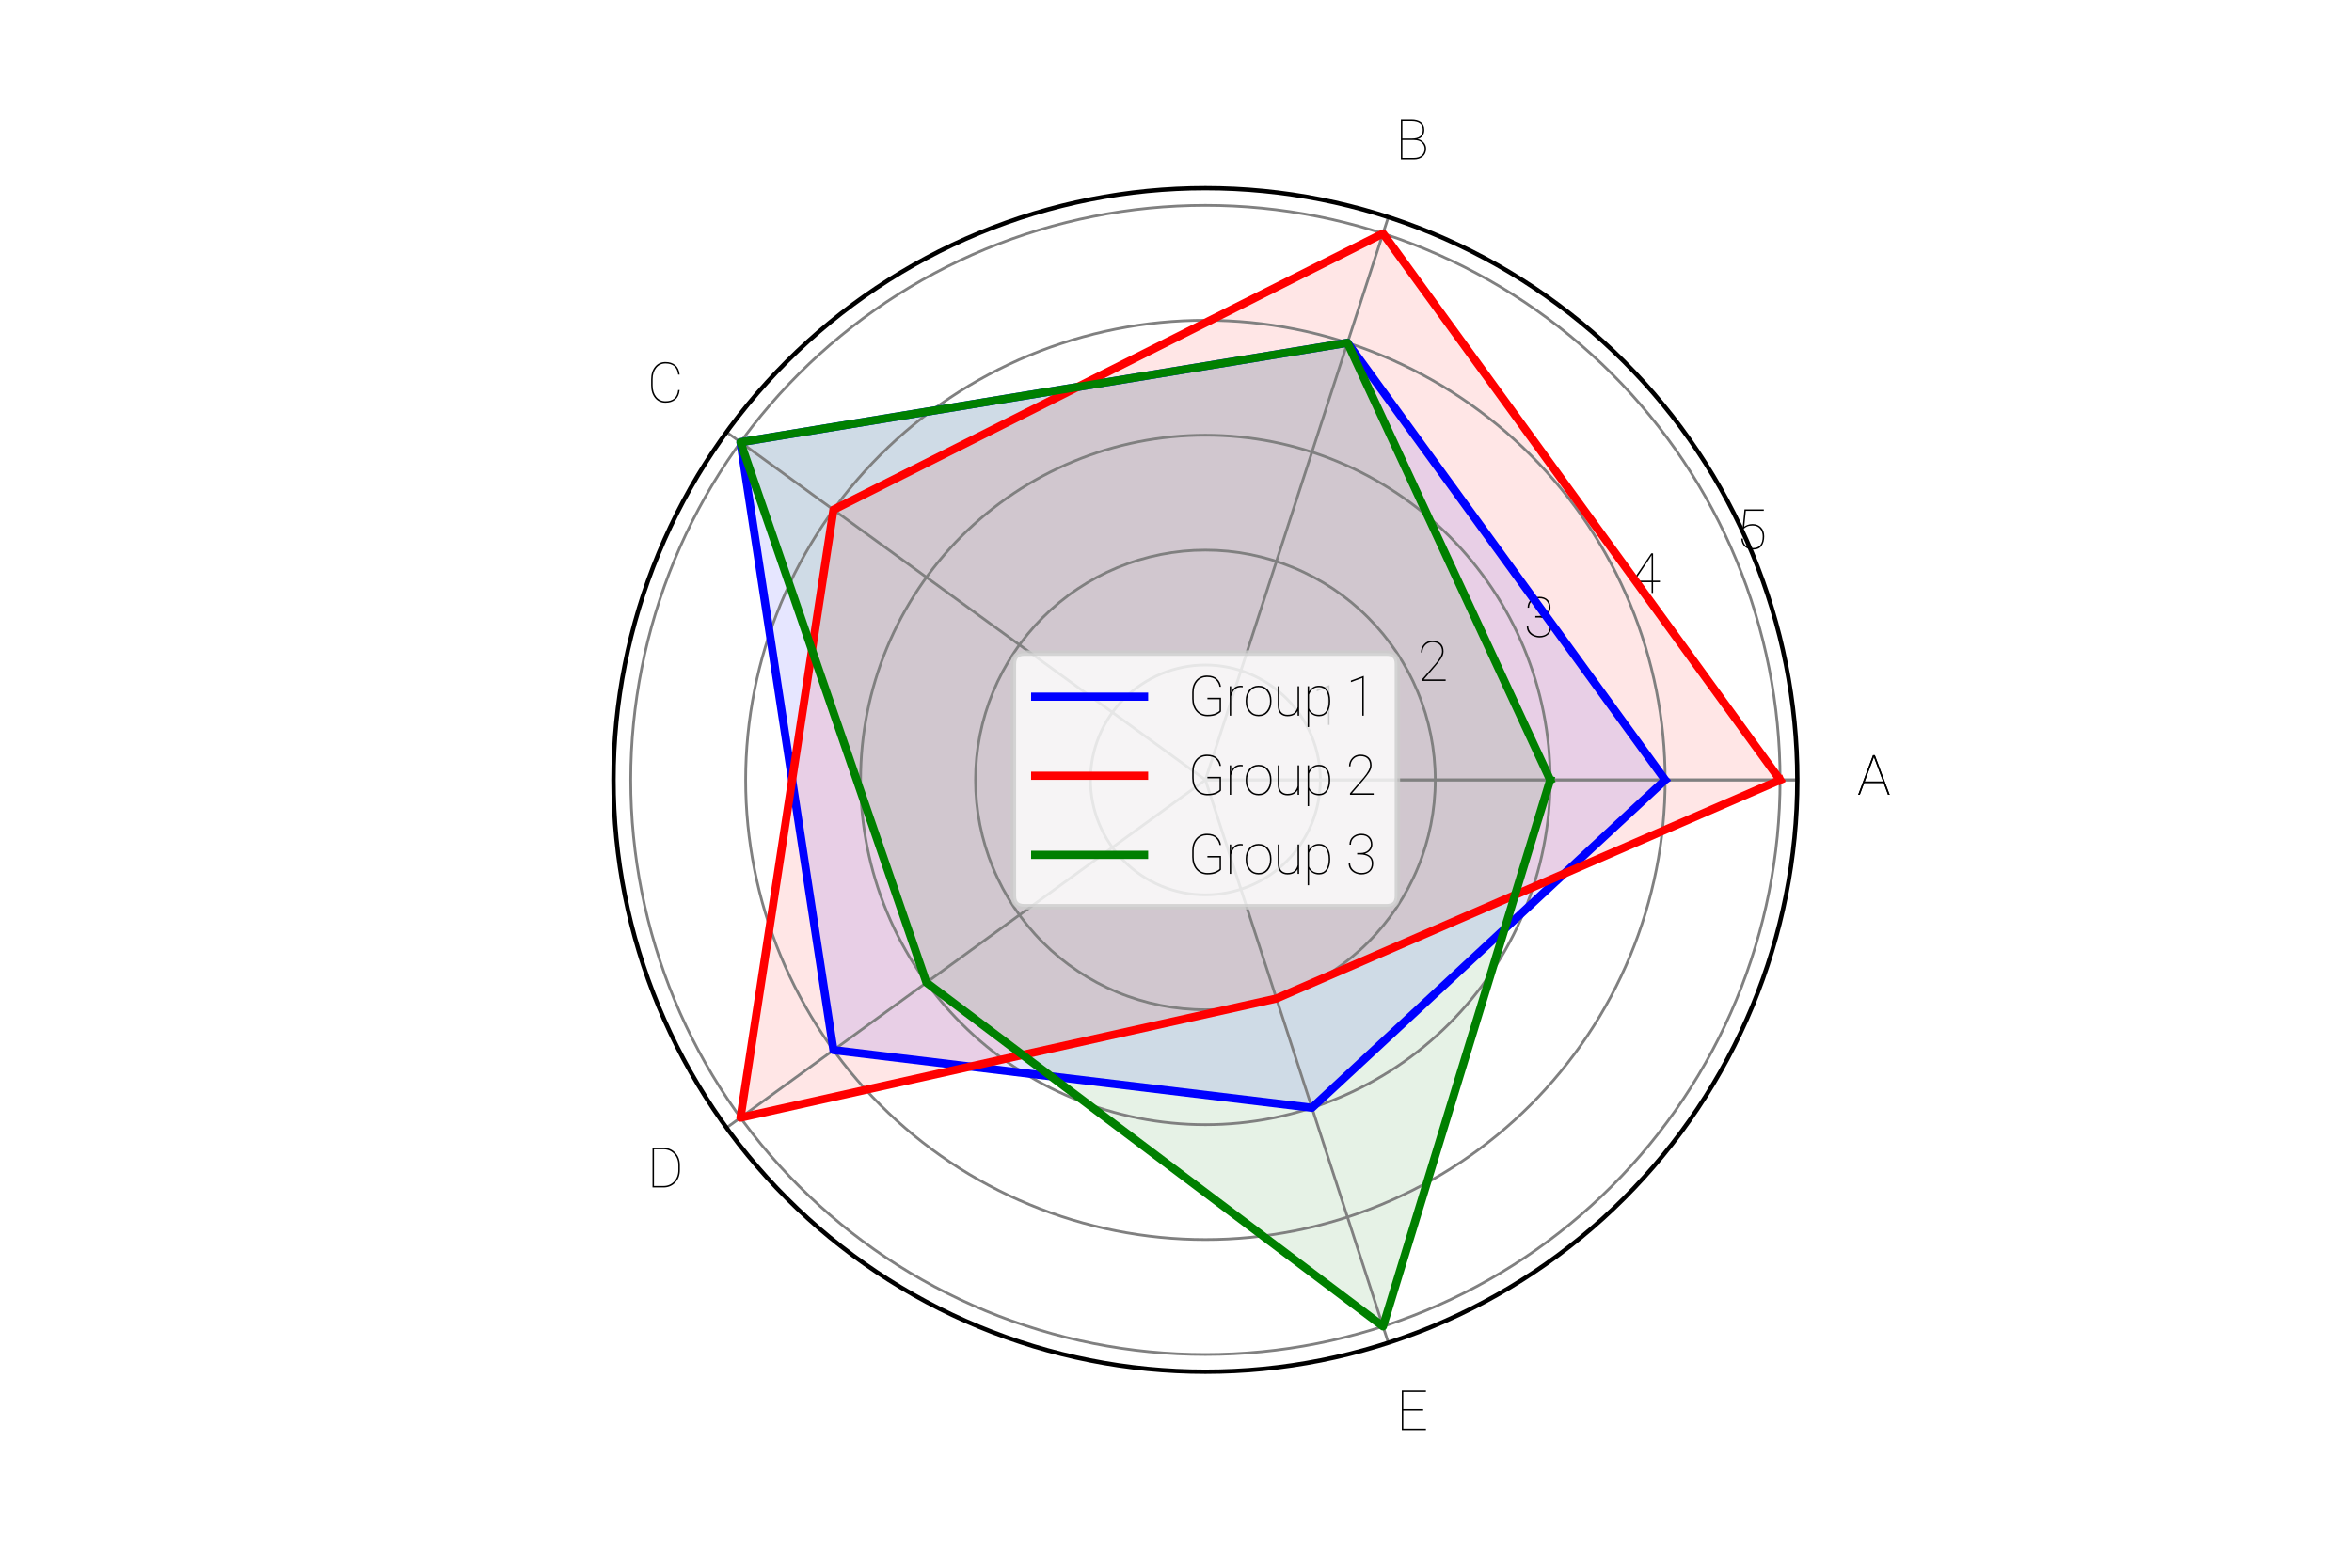 <?xml version="1.0" encoding="utf-8" standalone="no"?>
<!DOCTYPE svg PUBLIC "-//W3C//DTD SVG 1.1//EN"
  "http://www.w3.org/Graphics/SVG/1.1/DTD/svg11.dtd">
<svg xmlns:xlink="http://www.w3.org/1999/xlink" width="432pt" height="288pt" viewBox="0 0 432 288" xmlns="http://www.w3.org/2000/svg" version="1.1">
 <defs>
  <style type="text/css">*{stroke-linejoin: round; stroke-linecap: butt}</style>
 </defs>
 <g id="figure_1">
  <g id="patch_1">
   <path d="M 0 288 
L 432 288 
L 432 0 
L 0 0 
z
" style="fill: #ffffff"/>
  </g>
  <g id="axes_1">
   <g id="patch_2">
    <path d="M 330.12 143.28 
C 330.12 129.003 327.308 114.865 321.844 101.675 
C 316.381 88.484 308.372 76.499 298.277 66.403 
C 288.181 56.308 276.196 48.299 263.005 42.836 
C 249.815 37.372 235.677 34.56 221.4 34.56 
C 207.123 34.56 192.985 37.372 179.795 42.836 
C 166.604 48.299 154.619 56.308 144.523 66.403 
C 134.428 76.499 126.419 88.484 120.956 101.675 
C 115.492 114.865 112.68 129.003 112.68 143.28 
C 112.68 157.557 115.492 171.695 120.956 184.885 
C 126.419 198.076 134.428 210.061 144.523 220.157 
C 154.619 230.252 166.604 238.261 179.795 243.724 
C 192.985 249.188 207.123 252 221.4 252 
C 235.677 252 249.815 249.188 263.005 243.724 
C 276.196 238.261 288.181 230.252 298.277 220.157 
C 308.372 210.061 316.381 198.076 321.844 184.885 
C 327.308 171.695 330.12 157.557 330.12 143.28 
M 221.4 143.28 
C 221.4 143.28 221.4 143.28 221.4 143.28 
C 221.4 143.28 221.4 143.28 221.4 143.28 
C 221.4 143.28 221.4 143.28 221.4 143.28 
C 221.4 143.28 221.4 143.28 221.4 143.28 
C 221.4 143.28 221.4 143.28 221.4 143.28 
C 221.4 143.28 221.4 143.28 221.4 143.28 
C 221.4 143.28 221.4 143.28 221.4 143.28 
C 221.4 143.28 221.4 143.28 221.4 143.28 
C 221.4 143.28 221.4 143.28 221.4 143.28 
C 221.4 143.28 221.4 143.28 221.4 143.28 
C 221.4 143.28 221.4 143.28 221.4 143.28 
C 221.4 143.28 221.4 143.28 221.4 143.28 
C 221.4 143.28 221.4 143.28 221.4 143.28 
C 221.4 143.28 221.4 143.28 221.4 143.28 
C 221.4 143.28 221.4 143.28 221.4 143.28 
C 221.4 143.28 221.4 143.28 221.4 143.28 
M 330.12 143.28 
z
" style="fill: #ffffff"/>
   </g>
   <g id="patch_3">
    <path d="M 305.843 143.28 
L 247.494 62.97 
L 136.006 81.237 
L 153.084 192.914 
L 240.971 203.512 
L 305.843 143.28 
z
" clip-path="url(#p90b8e32b76)" style="fill: #0000ff; opacity: 0.1; stroke: #0000ff; stroke-linejoin: miter"/>
   </g>
   <g id="patch_4">
    <path d="M 326.953 143.28 
L 254.018 42.893 
L 153.084 93.646 
L 136.006 205.323 
L 234.447 183.435 
L 326.953 143.28 
z
" clip-path="url(#p90b8e32b76)" style="fill: #ff0000; opacity: 0.1; stroke: #ff0000; stroke-linejoin: miter"/>
   </g>
   <g id="patch_5">
    <path d="M 284.732 143.28 
L 247.494 62.97 
L 136.006 81.237 
L 170.163 180.506 
L 254.018 243.667 
L 284.732 143.28 
z
" clip-path="url(#p90b8e32b76)" style="fill: #008000; opacity: 0.1; stroke: #008000; stroke-linejoin: miter"/>
   </g>
   <g id="matplotlib.axis_1">
    <g id="xtick_1">
     <g id="line2d_1">
      <path d="M 221.4 143.28 
L 330.12 143.28 
" clip-path="url(#p90b8e32b76)" style="fill: none; stroke: #808080; stroke-width: 0.5; stroke-linecap: square"/>
     </g>
     <g id="text_1">
      <!-- A -->
      <g transform="translate(341.134 146.014)scale(0.1 -0.1)">
       <defs>
        <path id="Roboto-Thin-41" d="M 103 0 
L 1806 4550 
L 2013 4550 
L 3716 0 
L 3531 0 
L 3025 1359 
L 794 1359 
L 288 0 
L 103 0 
z
M 856 1528 
L 2963 1528 
L 1909 4347 
L 856 1528 
z
" transform="scale(0.016)"/>
       </defs>
       <use xlink:href="#Roboto-Thin-41"/>
      </g>
     </g>
    </g>
    <g id="xtick_2">
     <g id="line2d_2">
      <path d="M 221.4 143.28 
L 254.996 39.881 
" clip-path="url(#p90b8e32b76)" style="fill: none; stroke: #808080; stroke-width: 0.5; stroke-linecap: square"/>
     </g>
     <g id="text_2">
      <!-- B -->
      <g transform="translate(256.308 29.301)scale(0.1 -0.1)">
       <defs>
        <path id="Roboto-Thin-42" d="M 3516 1253 
Q 3516 647 3123 323 
Q 2731 0 2109 0 
L 625 0 
L 625 4550 
L 1822 4550 
Q 2513 4550 2911 4269 
Q 3309 3988 3309 3384 
Q 3309 2988 3103 2708 
Q 2897 2428 2509 2356 
Q 2938 2300 3227 1984 
Q 3516 1669 3516 1253 
z
M 794 4381 
L 794 2416 
L 1884 2416 
Q 3138 2416 3138 3397 
Q 3138 4359 1878 4381 
L 794 4381 
z
M 3347 1247 
Q 3347 1638 3045 1942 
Q 2744 2247 2141 2247 
L 794 2247 
L 794 169 
L 2109 169 
Q 2684 169 3015 453 
Q 3347 738 3347 1247 
z
" transform="scale(0.016)"/>
       </defs>
       <use xlink:href="#Roboto-Thin-42"/>
      </g>
     </g>
    </g>
    <g id="xtick_3">
     <g id="line2d_3">
      <path d="M 221.4 143.28 
L 133.444 79.376 
" clip-path="url(#p90b8e32b76)" style="fill: none; stroke: #808080; stroke-width: 0.5; stroke-linecap: square"/>
     </g>
     <g id="text_3">
      <!-- C -->
      <g transform="translate(118.878 73.881)scale(0.1 -0.1)">
       <defs>
        <path id="Roboto-Thin-43" d="M 3550 1394 
L 3719 1394 
Q 3650 656 3215 296 
Q 2781 -63 2097 -63 
Q 1347 -63 898 490 
Q 450 1044 450 1934 
L 450 2616 
Q 450 3506 898 4059 
Q 1347 4613 2097 4613 
Q 2781 4613 3215 4252 
Q 3650 3891 3719 3163 
L 3550 3163 
Q 3406 4444 2097 4444 
Q 1434 4444 1026 3944 
Q 619 3444 619 2622 
L 619 1934 
Q 619 1106 1026 606 
Q 1434 106 2097 106 
Q 2731 106 3106 415 
Q 3481 725 3550 1394 
z
" transform="scale(0.016)"/>
       </defs>
       <use xlink:href="#Roboto-Thin-43"/>
      </g>
     </g>
    </g>
    <g id="xtick_4">
     <g id="line2d_4">
      <path d="M 221.4 143.28 
L 133.444 207.184 
" clip-path="url(#p90b8e32b76)" style="fill: none; stroke: #808080; stroke-width: 0.5; stroke-linecap: square"/>
     </g>
     <g id="text_4">
      <!-- D -->
      <g transform="translate(118.846 218.147)scale(0.1 -0.1)">
       <defs>
        <path id="Roboto-Thin-44" d="M 625 0 
L 625 4550 
L 1884 4550 
Q 2691 4550 3227 3995 
Q 3763 3441 3763 2553 
L 3763 1997 
Q 3763 1109 3227 554 
Q 2691 0 1884 0 
L 625 0 
z
M 794 4381 
L 794 169 
L 1884 169 
Q 2619 169 3106 681 
Q 3594 1194 3594 1997 
L 3594 2563 
Q 3594 3356 3106 3868 
Q 2619 4381 1884 4381 
L 794 4381 
z
" transform="scale(0.016)"/>
       </defs>
       <use xlink:href="#Roboto-Thin-44"/>
      </g>
     </g>
    </g>
    <g id="xtick_5">
     <g id="line2d_5">
      <path d="M 221.4 143.28 
L 254.996 246.679 
" clip-path="url(#p90b8e32b76)" style="fill: none; stroke: #808080; stroke-width: 0.5; stroke-linecap: square"/>
     </g>
     <g id="text_5">
      <!-- E -->
      <g transform="translate(256.476 262.728)scale(0.1 -0.1)">
       <defs>
        <path id="Roboto-Thin-45" d="M 625 0 
L 625 4550 
L 3394 4550 
L 3394 4381 
L 794 4381 
L 794 2425 
L 3075 2425 
L 3075 2256 
L 794 2256 
L 794 169 
L 3394 169 
L 3394 0 
L 625 0 
z
" transform="scale(0.016)"/>
       </defs>
       <use xlink:href="#Roboto-Thin-45"/>
      </g>
     </g>
    </g>
    <g id="xtick_6">
     <g id="line2d_6">
      <path d="M 221.4 143.28 
L 330.12 143.28 
" clip-path="url(#p90b8e32b76)" style="fill: none; stroke: #808080; stroke-width: 0.5; stroke-linecap: square"/>
     </g>
     <g id="text_6">
      <!-- A -->
      <g transform="translate(341.134 146.014)scale(0.1 -0.1)">
       <use xlink:href="#Roboto-Thin-41"/>
      </g>
     </g>
    </g>
    <g id="xtick_7"/>
    <g id="xtick_8"/>
    <g id="xtick_9"/>
    <g id="xtick_10"/>
    <g id="xtick_11"/>
    <g id="xtick_12"/>
    <g id="xtick_13"/>
    <g id="xtick_14"/>
    <g id="xtick_15"/>
    <g id="xtick_16"/>
    <g id="xtick_17"/>
    <g id="xtick_18"/>
    <g id="xtick_19"/>
    <g id="xtick_20"/>
    <g id="xtick_21"/>
   </g>
   <g id="matplotlib.axis_2">
    <g id="ytick_1">
     <g id="line2d_7">
      <path d="M 242.511 143.28 
C 242.511 140.508 241.965 137.762 240.904 135.201 
C 239.843 132.64 238.288 130.313 236.328 128.352 
C 234.367 126.392 232.04 124.837 229.479 123.776 
C 226.918 122.715 224.172 122.169 221.4 122.169 
C 218.628 122.169 215.882 122.715 213.321 123.776 
C 210.76 124.837 208.433 126.392 206.472 128.352 
C 204.512 130.313 202.957 132.64 201.896 135.201 
C 200.835 137.762 200.289 140.508 200.289 143.28 
C 200.289 146.052 200.835 148.798 201.896 151.359 
C 202.957 153.92 204.512 156.247 206.472 158.208 
C 208.433 160.168 210.76 161.723 213.321 162.784 
C 215.882 163.845 218.628 164.391 221.4 164.391 
C 224.172 164.391 226.918 163.845 229.479 162.784 
C 232.04 161.723 234.367 160.168 236.328 158.208 
C 238.288 156.247 239.843 153.92 240.904 151.359 
C 241.965 148.798 242.511 146.052 242.511 143.28 
" clip-path="url(#p90b8e32b76)" style="fill: none; stroke: #808080; stroke-width: 0.5; stroke-linecap: square"/>
     </g>
     <g id="text_7">
      <!-- 1 -->
      <g transform="translate(240.904 133.17)scale(0.1 -0.1)">
       <defs>
        <path id="Roboto-Thin-31" d="M 2059 4563 
L 2059 0 
L 1891 0 
L 1891 4338 
L 584 3847 
L 584 4031 
L 2025 4563 
L 2059 4563 
z
" transform="scale(0.016)"/>
       </defs>
       <use xlink:href="#Roboto-Thin-31"/>
      </g>
     </g>
    </g>
    <g id="ytick_2">
     <g id="line2d_8">
      <path d="M 263.621 143.28 
C 263.621 137.736 262.529 132.245 260.407 127.123 
C 258.286 122 255.176 117.346 251.255 113.425 
C 247.334 109.504 242.68 106.394 237.557 104.273 
C 232.435 102.151 226.944 101.059 221.4 101.059 
C 215.856 101.059 210.365 102.151 205.243 104.273 
C 200.12 106.394 195.466 109.504 191.545 113.425 
C 187.624 117.346 184.514 122 182.393 127.123 
C 180.271 132.245 179.179 137.736 179.179 143.28 
C 179.179 148.824 180.271 154.315 182.393 159.437 
C 184.514 164.56 187.624 169.214 191.545 173.135 
C 195.466 177.056 200.12 180.166 205.243 182.287 
C 210.365 184.409 215.856 185.501 221.4 185.501 
C 226.944 185.501 232.435 184.409 237.557 182.287 
C 242.68 180.166 247.334 177.056 251.255 173.135 
C 255.176 169.214 258.286 164.56 260.407 159.437 
C 262.529 154.315 263.621 148.824 263.621 143.28 
" clip-path="url(#p90b8e32b76)" style="fill: none; stroke: #808080; stroke-width: 0.5; stroke-linecap: square"/>
     </g>
     <g id="text_8">
      <!-- 2 -->
      <g transform="translate(260.407 125.091)scale(0.1 -0.1)">
       <defs>
        <path id="Roboto-Thin-32" d="M 3200 169 
L 3200 0 
L 478 0 
L 478 169 
L 2047 1978 
Q 2784 2856 2784 3391 
Q 2784 3875 2503 4159 
Q 2222 4444 1675 4444 
Q 1184 4444 859 4108 
Q 534 3772 534 3266 
L 366 3266 
Q 366 3819 730 4216 
Q 1094 4613 1675 4613 
Q 2263 4613 2609 4300 
Q 2956 3988 2956 3391 
Q 2956 2969 2657 2536 
Q 2359 2103 1997 1681 
L 700 169 
L 3200 169 
z
" transform="scale(0.016)"/>
       </defs>
       <use xlink:href="#Roboto-Thin-32"/>
      </g>
     </g>
    </g>
    <g id="ytick_3">
     <g id="line2d_9">
      <path d="M 284.732 143.28 
C 284.732 134.963 283.094 126.727 279.911 119.044 
C 276.729 111.36 272.063 104.378 266.183 98.497 
C 260.302 92.617 253.32 87.951 245.636 84.769 
C 237.953 81.586 229.717 79.948 221.4 79.948 
C 213.083 79.948 204.847 81.586 197.164 84.769 
C 189.48 87.951 182.498 92.617 176.617 98.497 
C 170.737 104.378 166.071 111.36 162.889 119.044 
C 159.706 126.727 158.068 134.963 158.068 143.28 
C 158.068 151.597 159.706 159.833 162.889 167.516 
C 166.071 175.2 170.737 182.182 176.617 188.063 
C 182.498 193.943 189.48 198.609 197.164 201.791 
C 204.847 204.974 213.083 206.612 221.4 206.612 
C 229.717 206.612 237.953 204.974 245.636 201.791 
C 253.32 198.609 260.302 193.943 266.183 188.063 
C 272.063 182.182 276.729 175.2 279.911 167.516 
C 283.094 159.833 284.732 151.597 284.732 143.28 
" clip-path="url(#p90b8e32b76)" style="fill: none; stroke: #808080; stroke-width: 0.5; stroke-linecap: square"/>
     </g>
     <g id="text_9">
      <!-- 3 -->
      <g transform="translate(279.911 117.013)scale(0.1 -0.1)">
       <defs>
        <path id="Roboto-Thin-33" d="M 1303 2231 
L 1303 2406 
L 1663 2406 
Q 2253 2409 2565 2704 
Q 2878 3000 2878 3391 
Q 2878 3819 2611 4131 
Q 2344 4444 1763 4444 
Q 1269 4444 928 4153 
Q 588 3863 588 3356 
L 419 3356 
Q 419 3941 816 4277 
Q 1213 4613 1763 4613 
Q 2350 4613 2698 4283 
Q 3047 3953 3047 3378 
Q 3047 3019 2820 2734 
Q 2594 2450 2197 2328 
Q 2644 2225 2895 1939 
Q 3147 1653 3147 1206 
Q 3147 600 2762 268 
Q 2378 -63 1791 -63 
Q 1450 -63 1111 78 
Q 772 219 547 512 
Q 322 806 322 1266 
L 491 1266 
Q 491 759 862 432 
Q 1234 106 1791 106 
Q 2356 106 2667 395 
Q 2978 684 2978 1194 
Q 2978 1750 2604 1990 
Q 2231 2231 1650 2231 
L 1303 2231 
z
" transform="scale(0.016)"/>
       </defs>
       <use xlink:href="#Roboto-Thin-33"/>
      </g>
     </g>
    </g>
    <g id="ytick_4">
     <g id="line2d_10">
      <path d="M 305.843 143.28 
C 305.843 132.191 303.658 121.21 299.415 110.965 
C 295.171 100.72 288.951 91.411 281.11 83.57 
C 273.269 75.729 263.96 69.509 253.715 65.265 
C 243.47 61.022 232.489 58.837 221.4 58.837 
C 210.311 58.837 199.33 61.022 189.085 65.265 
C 178.84 69.509 169.531 75.729 161.69 83.57 
C 153.849 91.411 147.629 100.72 143.385 110.965 
C 139.142 121.21 136.957 132.191 136.957 143.28 
C 136.957 154.369 139.142 165.35 143.385 175.595 
C 147.629 185.84 153.849 195.149 161.69 202.99 
C 169.531 210.831 178.84 217.051 189.085 221.295 
C 199.33 225.538 210.311 227.723 221.4 227.723 
C 232.489 227.723 243.47 225.538 253.715 221.295 
C 263.96 217.051 273.269 210.831 281.11 202.99 
C 288.951 195.149 295.171 185.84 299.415 175.595 
C 303.658 165.35 305.843 154.369 305.843 143.28 
" clip-path="url(#p90b8e32b76)" style="fill: none; stroke: #808080; stroke-width: 0.5; stroke-linecap: square"/>
     </g>
     <g id="text_10">
      <!-- 4 -->
      <g transform="translate(299.415 108.934)scale(0.1 -0.1)">
       <defs>
        <path id="Roboto-Thin-34" d="M 256 1334 
L 2428 4550 
L 2631 4550 
L 2631 1409 
L 3419 1409 
L 3419 1241 
L 2631 1241 
L 2631 0 
L 2463 0 
L 2463 1241 
L 256 1241 
L 256 1334 
z
M 519 1409 
L 2463 1409 
L 2463 4350 
L 2200 3916 
L 519 1409 
z
" transform="scale(0.016)"/>
       </defs>
       <use xlink:href="#Roboto-Thin-34"/>
      </g>
     </g>
    </g>
    <g id="ytick_5">
     <g id="line2d_11">
      <path d="M 326.953 143.28 
C 326.953 129.419 324.223 115.692 318.919 102.886 
C 313.614 90.08 305.839 78.444 296.038 68.642 
C 286.236 58.841 274.6 51.066 261.794 45.761 
C 248.988 40.457 235.261 37.727 221.4 37.727 
C 207.539 37.727 193.812 40.457 181.006 45.761 
C 168.2 51.066 156.564 58.841 146.762 68.642 
C 136.961 78.444 129.186 90.08 123.881 102.886 
C 118.577 115.692 115.847 129.419 115.847 143.28 
C 115.847 157.141 118.577 170.868 123.881 183.674 
C 129.186 196.48 136.961 208.116 146.762 217.918 
C 156.564 227.719 168.2 235.494 181.006 240.799 
C 193.812 246.103 207.539 248.833 221.4 248.833 
C 235.261 248.833 248.988 246.103 261.794 240.799 
C 274.6 235.494 286.236 227.719 296.038 217.918 
C 305.839 208.116 313.614 196.48 318.919 183.674 
C 324.223 170.868 326.953 157.141 326.953 143.28 
" clip-path="url(#p90b8e32b76)" style="fill: none; stroke: #808080; stroke-width: 0.5; stroke-linecap: square"/>
     </g>
     <g id="text_11">
      <!-- 5 -->
      <g transform="translate(318.919 100.855)scale(0.1 -0.1)">
       <defs>
        <path id="Roboto-Thin-35" d="M 850 2331 
L 722 2381 
L 934 4550 
L 3153 4550 
L 3153 4384 
L 1088 4384 
L 903 2559 
Q 1016 2656 1277 2759 
Q 1538 2863 1856 2863 
Q 2444 2863 2822 2489 
Q 3200 2116 3200 1450 
Q 3200 797 2903 367 
Q 2606 -63 1919 -63 
Q 1384 -63 1001 246 
Q 619 556 569 1197 
L 741 1197 
Q 841 106 1919 106 
Q 3028 106 3028 1444 
Q 3028 1978 2726 2336 
Q 2425 2694 1859 2694 
Q 1500 2694 1264 2595 
Q 1028 2497 850 2331 
z
" transform="scale(0.016)"/>
       </defs>
       <use xlink:href="#Roboto-Thin-35"/>
      </g>
     </g>
    </g>
    <g id="ytick_6"/>
    <g id="ytick_7"/>
    <g id="ytick_8"/>
    <g id="ytick_9"/>
    <g id="ytick_10"/>
    <g id="ytick_11"/>
    <g id="ytick_12"/>
    <g id="ytick_13"/>
    <g id="ytick_14"/>
    <g id="ytick_15"/>
    <g id="ytick_16"/>
    <g id="ytick_17"/>
    <g id="ytick_18"/>
    <g id="ytick_19"/>
    <g id="ytick_20"/>
    <g id="ytick_21"/>
    <g id="ytick_22"/>
    <g id="ytick_23"/>
    <g id="ytick_24"/>
    <g id="ytick_25"/>
   </g>
   <g id="line2d_12">
    <path d="M 305.843 143.28 
L 247.494 62.97 
L 136.006 81.237 
L 153.084 192.914 
L 240.971 203.512 
L 305.843 143.28 
" clip-path="url(#p90b8e32b76)" style="fill: none; stroke: #0000ff; stroke-width: 1.5; stroke-linecap: square"/>
   </g>
   <g id="line2d_13">
    <path d="M 326.953 143.28 
L 254.018 42.893 
L 153.084 93.646 
L 136.006 205.323 
L 234.447 183.435 
L 326.953 143.28 
" clip-path="url(#p90b8e32b76)" style="fill: none; stroke: #ff0000; stroke-width: 1.5; stroke-linecap: square"/>
   </g>
   <g id="line2d_14">
    <path d="M 284.732 143.28 
L 247.494 62.97 
L 136.006 81.237 
L 170.163 180.506 
L 254.018 243.667 
L 284.732 143.28 
" clip-path="url(#p90b8e32b76)" style="fill: none; stroke: #008000; stroke-width: 1.5; stroke-linecap: square"/>
   </g>
   <g id="patch_6">
    <path d="M 330.12 143.28 
C 330.12 129.003 327.308 114.865 321.844 101.675 
C 316.381 88.484 308.372 76.499 298.277 66.403 
C 288.181 56.308 276.196 48.299 263.005 42.836 
C 249.815 37.372 235.677 34.56 221.4 34.56 
C 207.123 34.56 192.985 37.372 179.795 42.836 
C 166.604 48.299 154.619 56.308 144.523 66.403 
C 134.428 76.499 126.419 88.484 120.956 101.675 
C 115.492 114.865 112.68 129.003 112.68 143.28 
C 112.68 157.557 115.492 171.695 120.956 184.885 
C 126.419 198.076 134.428 210.061 144.523 220.157 
C 154.619 230.252 166.604 238.261 179.795 243.724 
C 192.985 249.188 207.123 252 221.4 252 
C 235.677 252 249.815 249.188 263.005 243.724 
C 276.196 238.261 288.181 230.252 298.277 220.157 
C 308.372 210.061 316.381 198.076 321.844 184.885 
C 327.308 171.695 330.12 157.557 330.12 143.28 
" style="fill: none; stroke: #000000; stroke-width: 0.8; stroke-linejoin: miter; stroke-linecap: square"/>
   </g>
   <g id="legend_1">
    <g id="patch_7">
     <path d="M 188.137 166.577 
L 254.663 166.577 
Q 256.663 166.577 256.663 164.577 
L 256.663 121.983 
Q 256.663 119.983 254.663 119.983 
L 188.137 119.983 
Q 186.137 119.983 186.137 121.983 
L 186.137 164.577 
Q 186.137 166.577 188.137 166.577 
z
" style="fill: #ffffff; opacity: 0.8; stroke: #cccccc; stroke-linejoin: miter"/>
    </g>
    <g id="line2d_15">
     <path d="M 190.137 127.983 
L 200.137 127.983 
L 210.137 127.983 
" style="fill: none; stroke: #0000ff; stroke-width: 1.5; stroke-linecap: square"/>
    </g>
    <g id="text_12">
     <!-- Group 1 -->
     <g transform="translate(218.137 131.483)scale(0.1 -0.1)">
      <defs>
       <path id="Roboto-Thin-47" d="M 3831 2063 
L 3831 488 
Q 3722 331 3333 134 
Q 2944 -63 2278 -63 
Q 1500 -63 1012 492 
Q 525 1047 525 1938 
L 525 2681 
Q 525 3541 998 4077 
Q 1472 4613 2225 4613 
Q 2963 4613 3363 4239 
Q 3763 3866 3825 3319 
L 3656 3319 
Q 3588 3763 3261 4103 
Q 2934 4444 2225 4444 
Q 1528 4444 1111 3950 
Q 694 3456 694 2688 
L 694 1938 
Q 694 1134 1125 620 
Q 1556 106 2278 106 
Q 2838 106 3197 267 
Q 3556 428 3663 566 
L 3663 1891 
L 2272 1891 
L 2272 2063 
L 3831 2063 
z
" transform="scale(0.016)"/>
       <path id="Roboto-Thin-72" d="M 1809 3278 
Q 1338 3278 1063 2973 
Q 788 2669 706 2213 
L 706 0 
L 538 0 
L 538 3381 
L 706 3381 
L 706 2678 
Q 847 3031 1120 3237 
Q 1394 3444 1809 3444 
Q 1950 3444 2047 3409 
L 2028 3259 
L 1809 3278 
z
" transform="scale(0.016)"/>
       <path id="Roboto-Thin-6f" d="M 281 1756 
Q 281 2500 692 2972 
Q 1103 3444 1759 3444 
Q 2422 3444 2831 2972 
Q 3241 2500 3241 1756 
L 3241 1625 
Q 3241 881 2833 409 
Q 2425 -63 1765 -63 
Q 1106 -63 693 409 
Q 281 881 281 1625 
L 281 1756 
z
M 450 1625 
Q 450 1019 797 562 
Q 1144 106 1766 106 
Q 2381 106 2726 562 
Q 3072 1019 3072 1625 
L 3072 1756 
Q 3072 2350 2726 2812 
Q 2381 3275 1759 3275 
Q 1141 3275 795 2812 
Q 450 2350 450 1756 
L 450 1625 
z
" transform="scale(0.016)"/>
       <path id="Roboto-Thin-75" d="M 2803 0 
L 2803 547 
Q 2653 266 2365 101 
Q 2078 -63 1638 -63 
Q 1144 -63 836 228 
Q 528 519 525 1219 
L 525 3381 
L 694 3381 
L 694 1213 
Q 697 600 962 353 
Q 1228 106 1631 106 
Q 2197 106 2465 372 
Q 2734 638 2803 1003 
L 2803 3381 
L 2975 3381 
L 2975 0 
L 2803 0 
z
" transform="scale(0.016)"/>
       <path id="Roboto-Thin-70" d="M 1853 -63 
Q 1441 -63 1150 104 
Q 859 272 700 528 
L 700 -1300 
L 531 -1300 
L 531 3381 
L 700 3381 
L 700 2778 
Q 866 3078 1152 3261 
Q 1438 3444 1847 3444 
Q 2450 3444 2786 2984 
Q 3122 2525 3122 1722 
L 3122 1659 
Q 3122 888 2787 412 
Q 2453 -63 1853 -63 
z
M 1850 3275 
Q 1313 3275 1055 2997 
Q 797 2719 700 2422 
L 700 841 
Q 819 525 1105 315 
Q 1391 106 1856 106 
Q 2409 106 2679 545 
Q 2950 984 2950 1659 
L 2950 1725 
Q 2950 2397 2678 2836 
Q 2406 3275 1850 3275 
z
" transform="scale(0.016)"/>
       <path id="Roboto-Thin-20" transform="scale(0.016)"/>
      </defs>
      <use xlink:href="#Roboto-Thin-47"/>
      <use xlink:href="#Roboto-Thin-72" x="68.652"/>
      <use xlink:href="#Roboto-Thin-6f" x="102.1"/>
      <use xlink:href="#Roboto-Thin-75" x="157.129"/>
      <use xlink:href="#Roboto-Thin-70" x="211.865"/>
      <use xlink:href="#Roboto-Thin-20" x="266.602"/>
      <use xlink:href="#Roboto-Thin-31" x="290.527"/>
     </g>
    </g>
    <g id="line2d_16">
     <path d="M 190.137 142.514 
L 200.137 142.514 
L 210.137 142.514 
" style="fill: none; stroke: #ff0000; stroke-width: 1.5; stroke-linecap: square"/>
    </g>
    <g id="text_13">
     <!-- Group 2 -->
     <g transform="translate(218.137 146.014)scale(0.1 -0.1)">
      <use xlink:href="#Roboto-Thin-47"/>
      <use xlink:href="#Roboto-Thin-72" x="68.652"/>
      <use xlink:href="#Roboto-Thin-6f" x="102.1"/>
      <use xlink:href="#Roboto-Thin-75" x="157.129"/>
      <use xlink:href="#Roboto-Thin-70" x="211.865"/>
      <use xlink:href="#Roboto-Thin-20" x="266.602"/>
      <use xlink:href="#Roboto-Thin-32" x="290.527"/>
     </g>
    </g>
    <g id="line2d_17">
     <path d="M 190.137 157.046 
L 200.137 157.046 
L 210.137 157.046 
" style="fill: none; stroke: #008000; stroke-width: 1.5; stroke-linecap: square"/>
    </g>
    <g id="text_14">
     <!-- Group 3 -->
     <g transform="translate(218.137 160.546)scale(0.1 -0.1)">
      <use xlink:href="#Roboto-Thin-47"/>
      <use xlink:href="#Roboto-Thin-72" x="68.652"/>
      <use xlink:href="#Roboto-Thin-6f" x="102.1"/>
      <use xlink:href="#Roboto-Thin-75" x="157.129"/>
      <use xlink:href="#Roboto-Thin-70" x="211.865"/>
      <use xlink:href="#Roboto-Thin-20" x="266.602"/>
      <use xlink:href="#Roboto-Thin-33" x="290.527"/>
     </g>
    </g>
   </g>
  </g>
 </g>
 <defs>
  <clipPath id="p90b8e32b76">
   <path d="M 330.12 143.28 
C 330.12 129.003 327.308 114.865 321.844 101.675 
C 316.381 88.484 308.372 76.499 298.277 66.403 
C 288.181 56.308 276.196 48.299 263.005 42.836 
C 249.815 37.372 235.677 34.56 221.4 34.56 
C 207.123 34.56 192.985 37.372 179.795 42.836 
C 166.604 48.299 154.619 56.308 144.523 66.403 
C 134.428 76.499 126.419 88.484 120.956 101.675 
C 115.492 114.865 112.68 129.003 112.68 143.28 
C 112.68 157.557 115.492 171.695 120.956 184.885 
C 126.419 198.076 134.428 210.061 144.523 220.157 
C 154.619 230.252 166.604 238.261 179.795 243.724 
C 192.985 249.188 207.123 252 221.4 252 
C 235.677 252 249.815 249.188 263.005 243.724 
C 276.196 238.261 288.181 230.252 298.277 220.157 
C 308.372 210.061 316.381 198.076 321.844 184.885 
C 327.308 171.695 330.12 157.557 330.12 143.28 
M 221.4 143.28 
C 221.4 143.28 221.4 143.28 221.4 143.28 
C 221.4 143.28 221.4 143.28 221.4 143.28 
C 221.4 143.28 221.4 143.28 221.4 143.28 
C 221.4 143.28 221.4 143.28 221.4 143.28 
C 221.4 143.28 221.4 143.28 221.4 143.28 
C 221.4 143.28 221.4 143.28 221.4 143.28 
C 221.4 143.28 221.4 143.28 221.4 143.28 
C 221.4 143.28 221.4 143.28 221.4 143.28 
C 221.4 143.28 221.4 143.28 221.4 143.28 
C 221.4 143.28 221.4 143.28 221.4 143.28 
C 221.4 143.28 221.4 143.28 221.4 143.28 
C 221.4 143.28 221.4 143.28 221.4 143.28 
C 221.4 143.28 221.4 143.28 221.4 143.28 
C 221.4 143.28 221.4 143.28 221.4 143.28 
C 221.4 143.28 221.4 143.28 221.4 143.28 
C 221.4 143.28 221.4 143.28 221.4 143.28 
M 330.12 143.28 
z
"/>
  </clipPath>
 </defs>
</svg>
